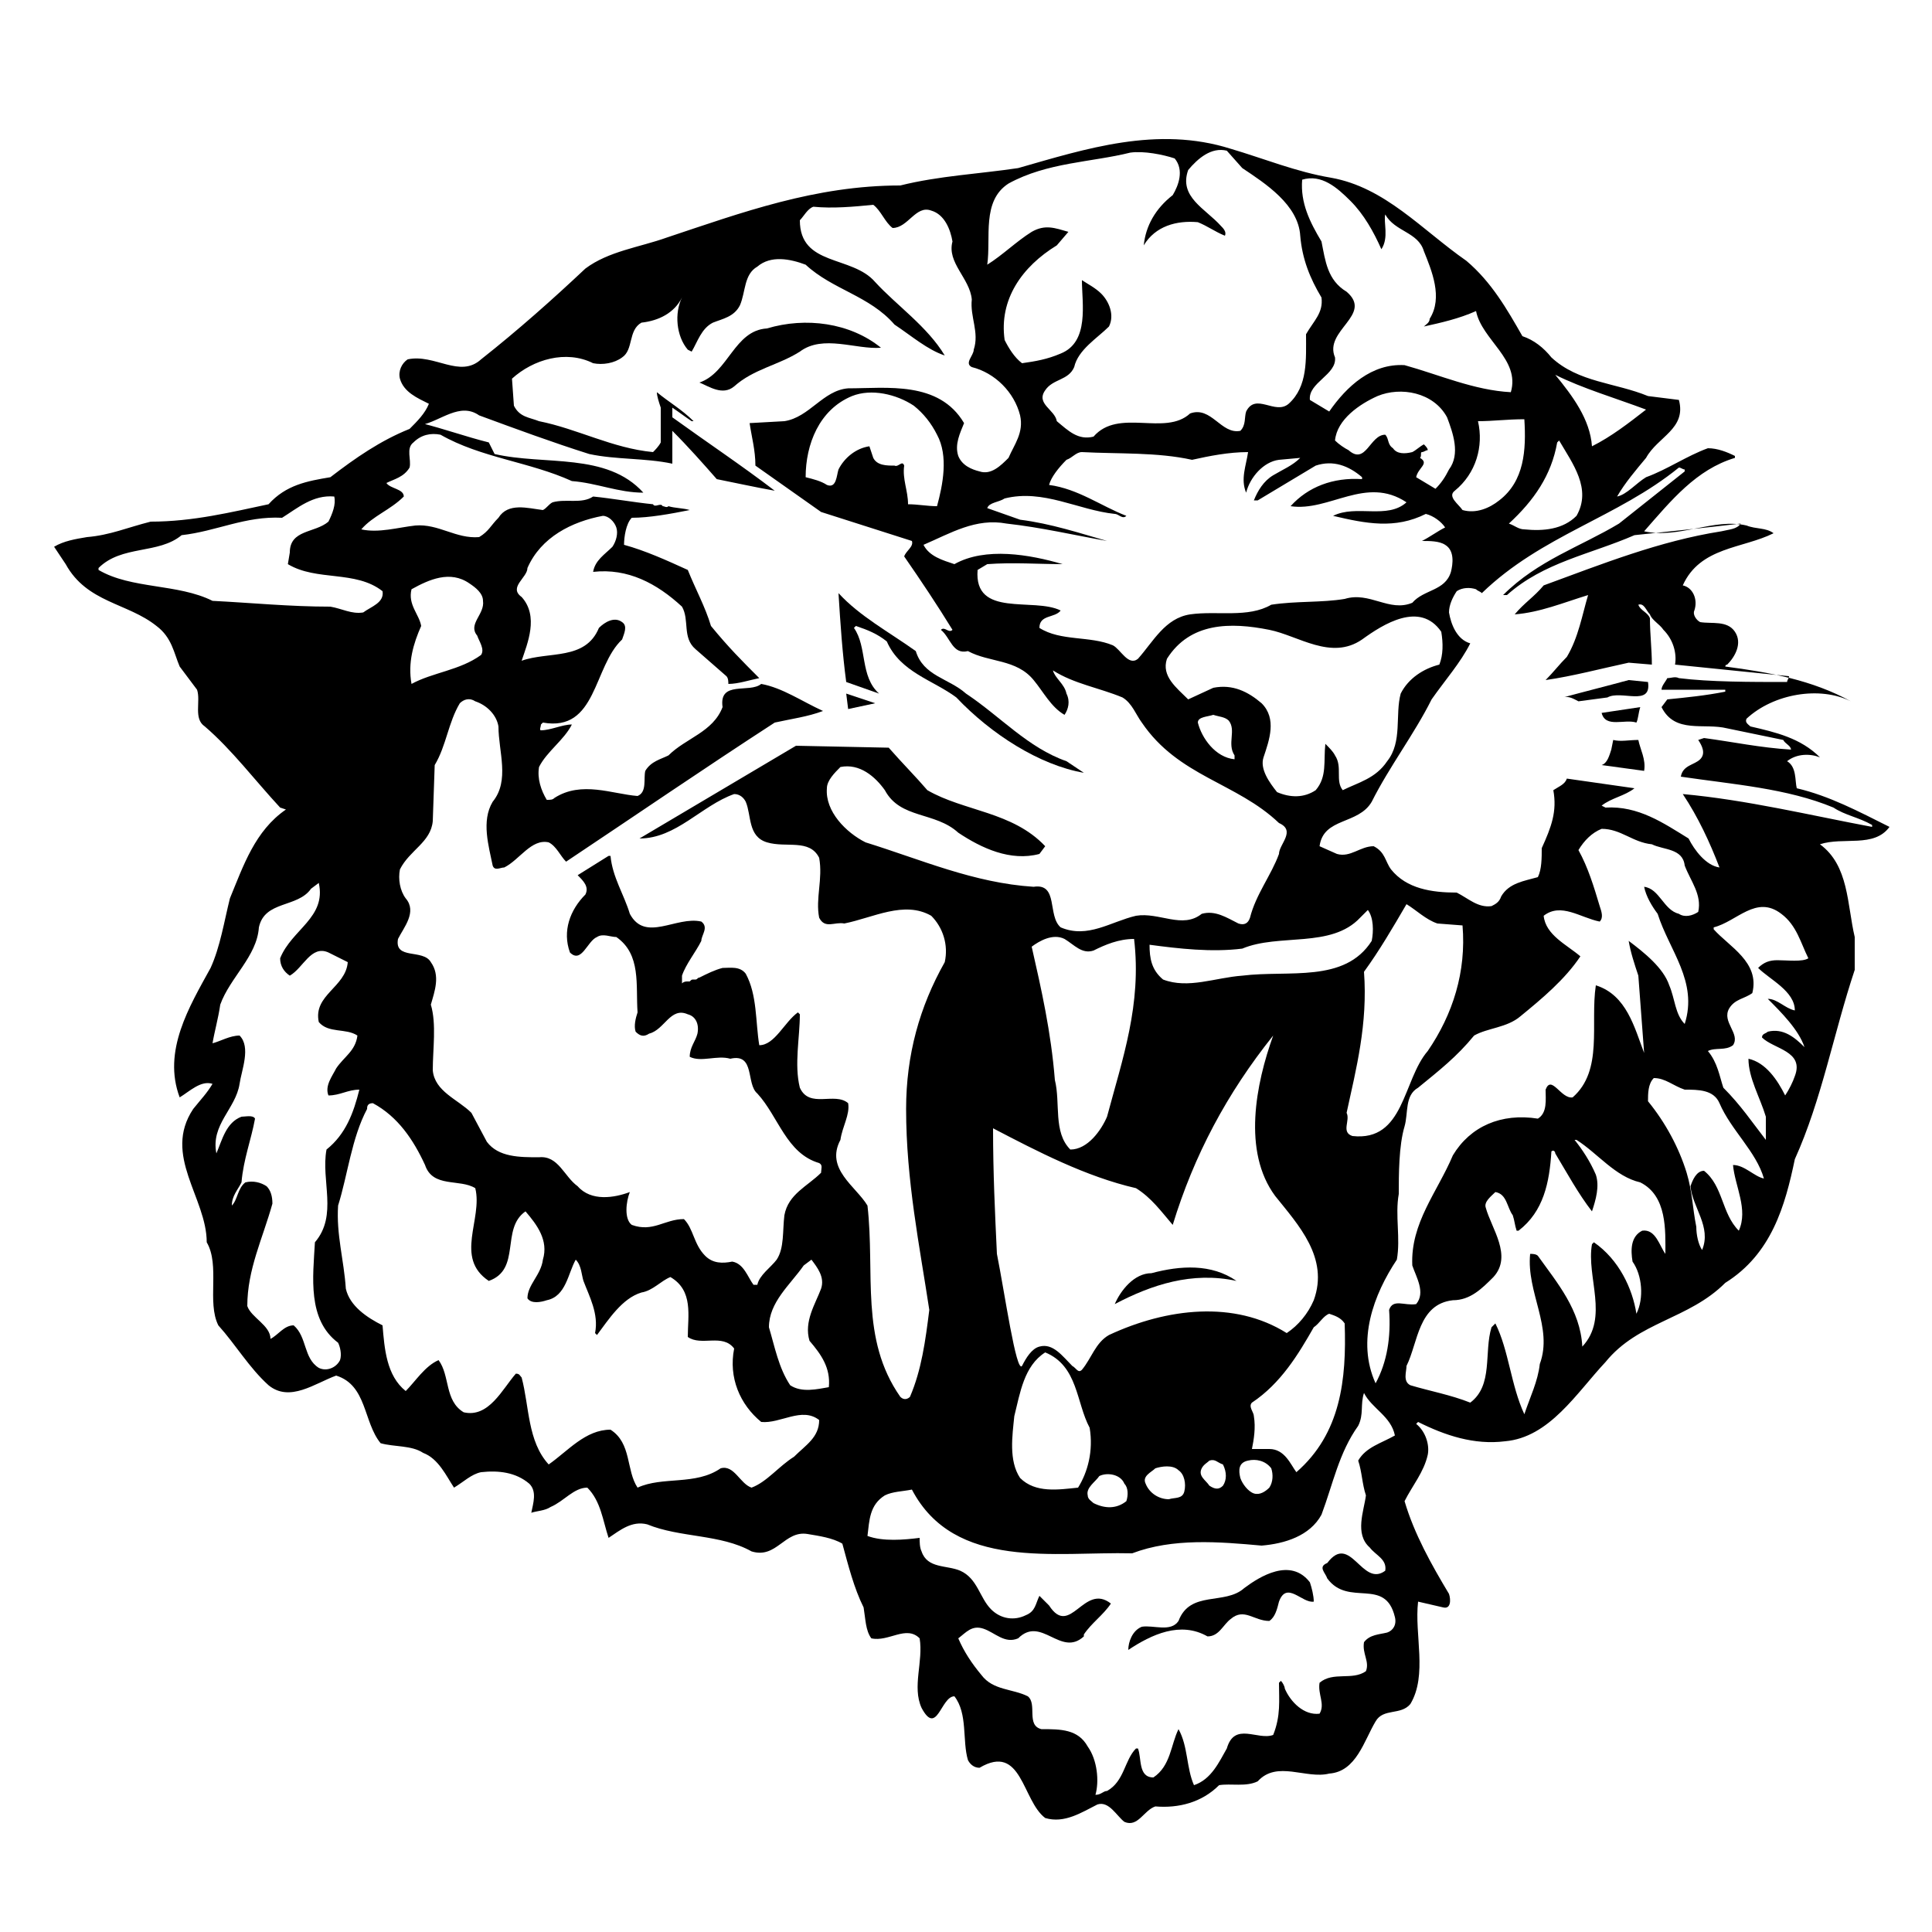 <?xml version="1.0" encoding="utf-8"?>
<!-- Generator: Adobe Illustrator 18.1.1, SVG Export Plug-In . SVG Version: 6.00 Build 0)  -->
<!DOCTYPE svg PUBLIC "-//W3C//DTD SVG 1.1//EN" "http://www.w3.org/Graphics/SVG/1.1/DTD/svg11.dtd">
<svg version="1.1" xmlns="http://www.w3.org/2000/svg" xmlns:xlink="http://www.w3.org/1999/xlink" x="0px" y="0px"
	 viewBox="0 0 100 100" enable-background="new 0 0 100 100" xml:space="preserve">

	 
<g id="AREA_1">
	<g>
		<path d="M97.8,42.8c-1.6-0.8-3.1-1.6-4.8-2c-0.1-0.4,0-1.1-0.5-1.4c0.5-0.4,1.2-0.4,1.7-0.2c-1-1-2.3-1.3-3.6-1.6
			c-0.1-0.1-0.3-0.2-0.2-0.4c1.4-1.3,3.8-1.7,5.4-0.9c-2-1.1-4.2-1.5-6.5-1.8c0,0,0-0.1,0.1-0.1c0.4-0.4,0.8-1.1,0.4-1.7
			c-0.4-0.6-1.2-0.4-1.8-0.5c-0.2-0.1-0.4-0.4-0.3-0.6c0.2-0.6-0.1-1.2-0.6-1.3c0.9-2,3.1-1.9,4.7-2.7c-0.4-0.3-0.9-0.2-1.4-0.4
			c-1.7-0.4-3.5,0.7-5.3,0.3c1.4-1.6,2.7-3.2,4.7-3.8v-0.1c-0.4-0.2-0.9-0.4-1.4-0.4c-1.1,0.4-2.1,1.1-3.2,1.5c-0.5,0.3-1,0.9-1.5,1
			c0.4-0.7,1-1.4,1.5-2c0.6-1.1,2.1-1.5,1.7-3l-1.6-0.2c-1.7-0.7-3.6-0.7-5-2c-0.4-0.5-0.9-0.9-1.5-1.1c-0.8-1.4-1.6-2.8-2.9-3.9
			c-2.3-1.6-4.2-3.8-7-4.3c-1.8-0.3-3.5-1-5.2-1.5c-3.8-1.2-7.5,0-11,1c-2,0.3-4.1,0.4-6.1,0.9c-4.4,0-8.2,1.4-12.1,2.7
			c-1.4,0.5-3,0.7-4.2,1.6c-1.7,1.6-3.5,3.2-5.4,4.7c-1.1,1-2.4-0.3-3.8,0c-0.3,0.2-0.5,0.6-0.4,1c0.2,0.7,0.9,1,1.5,1.3
			c-0.2,0.5-0.6,0.9-1,1.3c-1.5,0.6-2.8,1.5-4.1,2.5c-1.2,0.2-2.3,0.4-3.2,1.4C12,26.5,10,27,7.8,27c-1.2,0.3-2.1,0.7-3.3,0.8
			c-0.6,0.1-1.2,0.2-1.7,0.5l0.6,0.9c1.1,2,3.2,2,4.7,3.2c0.8,0.6,0.9,1.4,1.2,2.1l0.9,1.2c0.2,0.6-0.2,1.5,0.4,1.9
			c1.4,1.2,2.6,2.8,3.9,4.2l0.3,0.1c-1.6,1.1-2.2,2.9-2.9,4.6c-0.3,1.2-0.5,2.5-1,3.6c-1.1,2-2.5,4.3-1.6,6.7
			c0.5-0.3,1.1-0.9,1.7-0.7c-0.3,0.5-0.6,0.8-1,1.3c-1.6,2.4,0.7,4.6,0.7,6.9c0.7,1.2,0,3.1,0.6,4.3c0.9,1,1.6,2.2,2.6,3.1
			c1.1,0.9,2.4-0.1,3.5-0.5c1.6,0.5,1.4,2.4,2.3,3.5c0.7,0.2,1.6,0.1,2.2,0.5c0.8,0.3,1.2,1.2,1.6,1.8c0.5-0.3,0.9-0.7,1.4-0.8
			c0.9-0.1,1.8,0,2.5,0.6c0.4,0.4,0.2,1,0.1,1.5c0.3-0.1,0.7-0.1,1-0.3c0.7-0.3,1.2-1,1.9-1c0.7,0.7,0.8,1.7,1.1,2.6
			c0.6-0.4,1.2-0.9,2-0.7c1.7,0.7,3.8,0.5,5.4,1.4c1.3,0.4,1.7-1.1,2.9-0.9c0.6,0.1,1.3,0.2,1.8,0.5c0.3,1.1,0.6,2.3,1.1,3.3
			c0.1,0.6,0.1,1.2,0.4,1.6c0.9,0.2,1.8-0.7,2.5,0c0.2,1.2-0.4,2.5,0.1,3.6c0.8,1.5,1-0.6,1.7-0.6c0.7,0.9,0.4,2.3,0.7,3.3
			c0.1,0.2,0.3,0.4,0.6,0.4c2.2-1.3,2.2,1.7,3.4,2.6c1,0.3,1.9-0.3,2.7-0.7c0.6-0.2,1,0.6,1.4,0.9c0.7,0.3,1-0.6,1.6-0.8
			c1.2,0.1,2.4-0.2,3.3-1.1c0.6-0.1,1.4,0.1,2-0.2c1-1.1,2.5-0.1,3.7-0.4c1.4-0.1,1.8-1.7,2.4-2.7c0.4-0.7,1.3-0.3,1.8-0.9
			c0.9-1.5,0.2-3.6,0.4-5.3c0.4,0.1,0.9,0.2,1.3,0.3c0.4,0.1,0.4-0.4,0.3-0.7c-0.9-1.5-1.8-3.1-2.3-4.8c0.4-0.8,1-1.5,1.2-2.4
			c0.1-0.5-0.1-1.2-0.6-1.6l0.1-0.1c1.4,0.7,2.9,1.2,4.5,1c2.3-0.2,3.7-2.5,5.2-4.1c1.7-2.1,4.3-2.2,6.2-4.1c2.4-1.5,3.1-4,3.6-6.4
			c1.4-3.1,2-6.5,3.1-9.8v-1.7c-0.4-1.7-0.3-3.7-1.8-4.8C95.4,43.3,97,43.9,97.8,42.8z M85.2,21.2c-0.9,0.7-1.8,1.4-2.8,1.9
			c-0.1-1.4-1-2.6-1.9-3.7C81.9,20.1,83.6,20.6,85.2,21.2z M80.6,22.9l0.1-0.1c0.7,1.2,1.7,2.5,0.9,3.9c-0.7,0.7-1.7,0.8-2.7,0.7
			c-0.3,0-0.5-0.2-0.8-0.3C79.4,25.9,80.3,24.6,80.6,22.9z M78.9,21.7c0.1,1.6,0,3.2-1.3,4.2c-0.5,0.4-1.2,0.7-1.9,0.5
			c-0.2-0.3-0.8-0.7-0.4-1c1.1-0.9,1.5-2.3,1.2-3.6C77.3,21.8,78,21.7,78.9,21.7z M69.1,39.1c-0.1-0.2-0.3-0.4-0.5-0.6
			c-0.1,0.9,0.1,1.7-0.5,2.4c-0.6,0.4-1.3,0.4-2,0.1c-0.4-0.5-0.9-1.2-0.7-1.8c0.3-0.9,0.7-2-0.1-2.8c-0.7-0.6-1.5-1-2.5-0.8
			l-1.3,0.6c-0.6-0.6-1.4-1.2-1.1-2.1c1.2-1.9,3.3-1.9,5.3-1.5c1.5,0.3,3.2,1.6,4.8,0.5c1.1-0.8,3-2,4.1-0.4
			c0.1,0.6,0.1,1.2-0.1,1.7c-0.8,0.2-1.6,0.7-2,1.5c-0.3,1.1,0.1,2.5-0.7,3.5c-0.6,0.9-1.5,1.1-2.3,1.5
			C69.1,40.4,69.5,39.7,69.1,39.1z M57.4,69.1c-0.7,0.4-0.9,1.2-1.4,1.8c-0.2,0.2-0.3-0.1-0.5-0.2c-0.5-0.5-1-1.2-1.7-1
			c-0.4,0.1-0.7,0.6-0.9,1c-0.3,0.4-0.9-3.8-1.3-5.8c-0.1-2.1-0.2-4.2-0.2-6.5c2.3,1.2,4.8,2.5,7.4,3.1c0.8,0.5,1.3,1.2,1.9,1.9
			c1.1-3.6,2.8-6.8,5.2-9.8c-0.9,2.5-1.6,6,0.1,8.3c1.2,1.5,2.8,3.2,2,5.4c-0.3,0.7-0.8,1.3-1.4,1.7C63.9,67.3,60.4,67.7,57.4,69.1z
			 M63.3,76.9c-0.2,0.2-0.4,0.2-0.7,0c-0.2-0.3-0.6-0.5-0.4-0.9c0.1-0.2,0.3-0.3,0.4-0.4c0.3-0.1,0.4,0.1,0.7,0.2
			C63.5,76.2,63.5,76.6,63.3,76.9z M61.3,77.2c-0.1,0.4-0.5,0.3-0.8,0.4c-0.5,0-1-0.3-1.2-0.8c-0.2-0.4,0.3-0.6,0.5-0.8
			c0.3-0.1,0.9-0.2,1.2,0.1C61.3,76.3,61.4,76.8,61.3,77.2z M56.9,76.4c0.4-0.2,1.1-0.1,1.3,0.4c0.2,0.2,0.2,0.6,0.1,0.9
			c-0.5,0.4-1.1,0.4-1.7,0.1c-0.1-0.1-0.3-0.2-0.3-0.4C56.2,77,56.7,76.7,56.9,76.4z M55.8,77c-1,0.1-2.2,0.3-3-0.5
			c-0.6-0.9-0.4-2.2-0.3-3.2c0.3-1.2,0.5-2.6,1.6-3.3c1.7,0.7,1.6,2.6,2.3,3.9C56.6,75.1,56.3,76.2,55.8,77z M53.4,49
			c0.4-0.3,1.1-0.7,1.7-0.4c0.5,0.3,0.9,0.8,1.5,0.6c0.6-0.3,1.3-0.6,2.1-0.6c0.4,3.4-0.6,6.2-1.4,9.2c-0.3,0.7-1,1.7-1.9,1.7
			c-0.9-0.9-0.5-2.4-0.8-3.6C54.4,53.4,53.9,51.2,53.4,49z M64.6,75.6c0.4-0.1,0.9,0,1.2,0.4c0.1,0.3,0.1,0.7-0.1,1
			c-0.2,0.2-0.5,0.4-0.8,0.3c-0.3-0.1-0.6-0.5-0.7-0.8C64.1,76.1,64.1,75.7,64.6,75.6z M65.7,75h-0.9c0.1-0.5,0.2-1.1,0.1-1.7
			c0-0.2-0.3-0.5-0.1-0.7c1.5-1,2.4-2.5,3.2-3.9c0.3-0.2,0.5-0.6,0.8-0.7c0.3,0.1,0.6,0.2,0.8,0.5c0.1,2.9-0.2,5.7-2.5,7.7
			C66.8,75.8,66.5,75,65.7,75z M69.7,57.6c0.5-2.3,1.1-4.6,0.9-7.3c0.8-1.1,1.5-2.3,2.2-3.5c0.5,0.3,1,0.8,1.6,1l1.3,0.1
			c0.2,2.4-0.5,4.6-1.8,6.5c-1.3,1.5-1.2,4.7-3.9,4.4C69.4,58.6,69.9,58,69.7,57.6z M71,48.7c-1.4,2.2-4.3,1.5-6.7,1.8
			c-1.4,0.1-2.8,0.7-4.1,0.2c-0.6-0.5-0.7-1.1-0.7-1.8c1.5,0.2,3.2,0.4,4.8,0.2c1.9-0.8,4.6,0,6.1-1.6l0.4-0.4
			C71.1,47.5,71.1,48.2,71,48.7z M63.9,39.1v0.2c-1-0.1-1.7-1.1-1.9-1.9c0-0.3,0.5-0.3,0.8-0.4c0.3,0.1,0.6,0.1,0.8,0.3
			C64,37.8,63.5,38.5,63.9,39.1z M73.1,31.2c-1.2,0.5-2.2-0.6-3.5-0.2c-1.2,0.2-2.5,0.1-3.8,0.3c-1.2,0.7-2.8,0.3-4.2,0.5
			c-1.3,0.2-1.9,1.4-2.7,2.3c-0.5,0.4-0.9-0.5-1.3-0.7c-1.2-0.5-2.7-0.2-3.8-0.9c0-0.7,0.8-0.5,1.1-0.9c-1.4-0.7-4.5,0.4-4.3-2.1
			l0.5-0.3c1.3-0.1,2.7,0,3.9,0c-1.7-0.5-4-0.9-5.6,0c-0.6-0.2-1.3-0.4-1.6-1c1.4-0.6,2.7-1.4,4.3-1.1c1.8,0.2,3.5,0.6,5.2,0.9l0,0
			c-1.4-0.4-2.9-0.9-4.5-1.1l-1.7-0.6c0.1-0.3,0.6-0.3,0.9-0.5c2-0.5,3.8,0.6,5.7,0.8c0.2,0,0.4,0.3,0.6,0.1c-1.3-0.5-2.5-1.4-4-1.6
			c0.1-0.4,0.5-0.9,0.9-1.3c0.3-0.1,0.5-0.4,0.8-0.4c1.9,0.1,3.9,0,5.7,0.4c0.9-0.2,1.9-0.4,2.9-0.4c-0.1,0.7-0.4,1.4-0.1,2.1
			c0.2-0.8,0.9-1.6,1.7-1.7l1.1-0.1c-0.4,0.4-0.9,0.6-1.4,0.9c-0.5,0.3-0.8,0.8-1,1.3h0.2l3-1.8c0.9-0.3,1.7,0,2.4,0.6v0.1
			c-1.5-0.1-2.8,0.4-3.7,1.4c2,0.3,3.9-1.6,6-0.2c-1,0.9-2.6,0.1-3.8,0.7c1.7,0.4,3.2,0.7,4.8-0.1c0.4,0.1,0.8,0.4,1,0.7
			c-0.4,0.2-0.8,0.5-1.2,0.7c0.4,0,0.9,0,1.2,0.2c0.5,0.3,0.4,1,0.3,1.4C74.8,30.6,73.7,30.5,73.1,31.2z M46.8,24.1
			c-0.1-0.3-0.3,0.1-0.5,0c-0.4,0-0.9,0-1.1-0.4L45,23.1c-0.7,0.1-1.3,0.6-1.6,1.2c-0.1,0.3-0.1,1-0.6,0.8c-0.3-0.2-0.7-0.3-1.1-0.4
			c0-1.7,0.7-3.5,2.4-4.2c1-0.4,2.3-0.1,3.2,0.5c0.5,0.4,0.9,0.9,1.2,1.5c0.6,1.1,0.3,2.6,0,3.7c-0.5,0-1-0.1-1.5-0.1
			C47,25.4,46.7,24.8,46.8,24.1z M73.5,23.7c0.1-0.1,0-0.3,0.1-0.3c0.1,0,0.2-0.1,0.3-0.1c0-0.1-0.1-0.2-0.2-0.3
			c-0.2,0.1-0.4,0.3-0.6,0.4c-0.4,0.1-0.8,0.1-1-0.2c-0.3-0.2-0.2-0.5-0.4-0.7c-0.8,0-1,1.6-1.9,0.8c-0.2-0.1-0.5-0.3-0.7-0.5
			c0.1-1.1,1.3-1.9,2.2-2.3c1.2-0.5,2.9-0.2,3.6,1.1c0.3,0.8,0.7,1.9,0.1,2.7c-0.2,0.4-0.4,0.7-0.7,1l-1-0.6
			C73.4,24.2,74,24,73.5,23.7z M69.9,10.4c0.7,0.7,1.2,1.6,1.6,2.5c0.4-0.6,0.1-1.4,0.2-1.8c0.5,0.9,1.7,0.9,2,1.9
			c0.4,1,1,2.4,0.3,3.5c0,0.2-0.2,0.3-0.3,0.4c0.9-0.2,1.8-0.4,2.7-0.8c0.3,1.5,2.3,2.5,1.8,4.2c-1.9-0.1-3.7-0.9-5.5-1.4
			c-1.7-0.1-3,1.1-3.9,2.4l-1-0.6c-0.1-0.9,1.4-1.3,1.3-2.2c-0.6-1.4,2-2.2,0.6-3.4c-1-0.6-1.1-1.6-1.3-2.6c-0.6-1-1.1-2-1-3.2
			C68.4,9,69.2,9.7,69.9,10.4z M52.2,9.5c2-1.1,4.3-1.1,6.3-1.6c0.7-0.1,1.7,0.1,2.3,0.3c0.5,0.6,0.2,1.4-0.1,1.9
			c-0.9,0.7-1.4,1.6-1.5,2.6c0.6-1,1.7-1.3,2.8-1.2c0.5,0.2,0.9,0.5,1.4,0.7c0.1-0.2-0.1-0.4-0.2-0.5c-0.8-0.9-2.2-1.5-1.7-2.9
			c0.5-0.6,1.2-1.2,2-1l0.8,0.9c1.2,0.8,2.9,1.9,3,3.5c0.1,1.2,0.5,2.2,1.1,3.2c0.1,0.8-0.4,1.2-0.8,1.9c0,1.3,0.1,2.7-0.9,3.6
			c-0.7,0.6-1.7-0.6-2.2,0.4c-0.1,0.3,0,0.7-0.3,1c-1,0.2-1.5-1.3-2.6-0.9c-1.3,1.2-3.7-0.3-5,1.2c-0.8,0.2-1.3-0.3-1.9-0.8
			c-0.1-0.6-1.1-0.9-0.6-1.6c0.4-0.6,1.2-0.5,1.5-1.2c0.2-0.9,1.2-1.5,1.8-2.1c0.3-0.6,0-1.3-0.4-1.7c-0.3-0.3-0.7-0.5-1-0.7
			c0,1.2,0.4,3.2-1.1,3.8c-0.7,0.3-1.3,0.4-2,0.5c-0.4-0.3-0.7-0.8-0.9-1.2c-0.3-2.1,0.9-3.8,2.7-4.9l0.6-0.7
			c-0.7-0.2-1.2-0.4-1.9,0c-0.8,0.5-1.5,1.2-2.3,1.7C51.3,12.3,50.8,10.4,52.2,9.5z M11,31.1c-1.8-0.9-4.2-0.6-5.9-1.6v-0.1
			c1.2-1.2,3.1-0.7,4.3-1.7c1.8-0.2,3.3-1,5.2-0.9c0.8-0.5,1.6-1.2,2.7-1.1c0.1,0.4-0.1,0.9-0.3,1.3c-0.7,0.6-2,0.4-2,1.6l-0.1,0.6
			c1.5,0.9,3.5,0.3,4.9,1.4c0.1,0.6-0.6,0.8-1,1.1c-0.6,0.1-1.1-0.2-1.7-0.3C15,31.4,13,31.2,11,31.1z M17.6,70.4
			c-0.2,0.4-0.7,0.6-1.1,0.4c-0.8-0.5-0.6-1.6-1.3-2.2c-0.5,0-0.8,0.5-1.2,0.7c0-0.7-1-1.1-1.2-1.7c0-1.9,0.8-3.5,1.3-5.3
			c0-0.4-0.1-0.7-0.3-0.9c-0.3-0.2-0.7-0.3-1.1-0.2c-0.4,0.3-0.4,0.9-0.7,1.2c0-0.5,0.3-0.8,0.5-1.2c0.1-1.2,0.5-2.2,0.7-3.3
			c-0.1-0.2-0.5-0.1-0.7-0.1c-0.8,0.3-1,1.2-1.3,1.9c-0.3-1.5,1-2.3,1.2-3.6c0.1-0.7,0.6-1.9,0-2.5c-0.5,0-1,0.3-1.4,0.4
			c0.1-0.6,0.3-1.3,0.4-2c0.5-1.4,1.9-2.5,2-4c0.3-1.4,2-1,2.7-2l0.4-0.3c0.4,1.8-1.4,2.4-2,3.9c0,0.4,0.2,0.7,0.5,0.9
			c0.7-0.4,1.1-1.6,2-1.2l1,0.5c-0.1,1.3-1.8,1.7-1.5,3.1c0.5,0.6,1.4,0.3,2,0.7c-0.1,0.8-0.7,1.1-1.1,1.7c-0.2,0.4-0.6,0.9-0.4,1.4
			c0.6,0,1-0.3,1.6-0.3c-0.3,1.2-0.7,2.3-1.7,3.1c-0.3,1.6,0.6,3.4-0.6,4.8c-0.1,1.8-0.4,4,1.2,5.2C17.6,69.7,17.7,70.1,17.6,70.4z
			 M41.1,75.4c-0.8,0.5-1.4,1.3-2.2,1.6c-0.6-0.2-0.9-1.2-1.6-1c-1.3,0.9-3,0.4-4.3,1c-0.6-0.9-0.3-2.3-1.4-3
			c-1.3,0-2.2,1.1-3.2,1.8c-1.1-1.2-1-3-1.4-4.5c-0.1-0.1-0.1-0.2-0.3-0.2c-0.7,0.8-1.4,2.3-2.7,2c-1-0.6-0.7-1.9-1.3-2.7
			c-0.7,0.3-1.2,1.1-1.7,1.6c-1-0.8-1.1-2.2-1.2-3.4c-0.8-0.4-1.7-1-1.9-1.9c-0.1-1.5-0.5-2.8-0.4-4.3c0.5-1.6,0.7-3.5,1.5-5
			c0-0.1,0-0.3,0.3-0.3c1.3,0.7,2.1,1.9,2.7,3.2c0.4,1.2,1.8,0.7,2.6,1.2c0.4,1.6-1.1,3.6,0.7,4.8c1.7-0.6,0.6-2.7,1.9-3.6
			c0.6,0.7,1.2,1.5,0.9,2.5c-0.1,0.8-0.8,1.3-0.8,2c0.2,0.3,0.7,0.2,1,0.1c1-0.2,1.1-1.4,1.5-2.1c0.3,0.3,0.3,0.8,0.4,1.1
			c0.3,0.8,0.8,1.7,0.6,2.7l0.1,0.1c0.6-0.8,1.3-1.9,2.3-2.2c0.6-0.1,1-0.6,1.5-0.8c1.2,0.7,0.9,2,0.9,3.1c0.7,0.5,1.8-0.2,2.4,0.6
			c-0.3,1.5,0.3,2.9,1.4,3.8c1,0.1,2.1-0.8,3-0.1C42.4,74.4,41.7,74.8,41.1,75.4z M42.9,71.8c-0.6,0.1-1.4,0.3-2-0.1
			c-0.6-0.9-0.8-2-1.1-3c0-1.3,1.1-2.2,1.8-3.2l0.4-0.3c0.3,0.4,0.7,0.9,0.5,1.5c-0.3,0.8-0.9,1.7-0.6,2.7
			C42.5,70.1,43,70.8,42.9,71.8z M43.5,59c0.1-0.7,0.5-1.3,0.4-1.9c-0.7-0.6-2,0.3-2.5-0.8c-0.3-1.2,0-2.6,0-3.8l-0.1-0.1
			c-0.7,0.5-1.2,1.7-2,1.7c-0.2-1.2-0.1-2.6-0.7-3.7c-0.3-0.4-0.8-0.3-1.2-0.3c-0.4,0.1-0.8,0.3-1.2,0.5c0,0,0,0,0,0
			c-0.1,0-0.1,0.1-0.2,0.1c0,0-0.1,0-0.1,0c-0.1,0-0.1,0-0.2,0.1c0,0-0.1,0-0.1,0c-0.1,0-0.2,0-0.3,0.1c0-0.1,0-0.1,0-0.2
			c0,0,0,0,0-0.1c0,0,0-0.1,0-0.1c0,0,0,0,0,0h0c0.2-0.6,0.7-1.2,1-1.8c0-0.3,0.4-0.7,0-1c-1.3-0.3-2.9,1.1-3.7-0.4
			c-0.3-1-0.9-1.9-1-3h-0.1l-1.6,1c0.3,0.3,0.6,0.6,0.4,1c-0.8,0.8-1.2,1.9-0.8,3c0.6,0.6,0.9-0.6,1.4-0.8c0.3-0.2,0.7,0,1,0
			c1.3,0.9,1,2.5,1.1,3.9c-0.1,0.3-0.2,0.7-0.1,1c0.2,0.2,0.4,0.3,0.7,0.1c0.8-0.2,1.1-1.4,2-1c0.4,0.1,0.6,0.5,0.5,1
			c-0.1,0.4-0.4,0.7-0.4,1.2c0.6,0.3,1.4-0.1,2.1,0.1c1.3-0.3,0.8,1.3,1.4,1.8c1.1,1.2,1.5,3.1,3.2,3.6c0.2,0.1,0.1,0.3,0.1,0.5
			c-0.7,0.7-1.7,1.1-1.9,2.2c-0.1,0.8,0,1.7-0.4,2.3c-0.3,0.4-0.9,0.8-1,1.3H39c-0.3-0.4-0.5-1.1-1.1-1.2c-0.5,0.1-1,0.1-1.4-0.3
			c-0.6-0.6-0.6-1.4-1.1-1.9c-1,0-1.6,0.7-2.7,0.3c-0.4-0.3-0.3-1.2-0.1-1.7c-0.8,0.3-2,0.5-2.7-0.3c-0.7-0.5-1-1.6-2-1.5
			c-1,0-2.1,0-2.7-0.8l-0.8-1.5c-0.7-0.7-1.9-1.1-2-2.2c0-1.1,0.2-2.4-0.1-3.4c0.2-0.7,0.5-1.5,0-2.2c-0.4-0.7-1.9-0.1-1.7-1.2
			c0.3-0.6,1-1.4,0.4-2.1c-0.3-0.4-0.4-1-0.3-1.5c0.5-1,1.6-1.4,1.7-2.5l0.1-2.9c0.6-1,0.7-2.2,1.3-3.2c0.2-0.2,0.5-0.3,0.8-0.1
			c0.6,0.2,1.1,0.7,1.2,1.3c0,1.3,0.6,2.8-0.3,3.9c-0.6,1-0.2,2.3,0,3.3c0.1,0.3,0.4,0.1,0.6,0.1c0.8-0.4,1.4-1.5,2.3-1.3
			c0.4,0.2,0.6,0.7,0.9,1c3.6-2.4,7.1-4.8,10.8-7.2c0.9-0.2,1.7-0.3,2.5-0.6c-1.1-0.5-2.1-1.2-3.2-1.4c-0.6,0.5-2.2-0.2-2,1.2
			c-0.5,1.3-1.9,1.6-2.8,2.5c-0.4,0.2-0.9,0.3-1.2,0.8c-0.1,0.4,0.1,1.1-0.4,1.3c-1.3-0.1-2.9-0.8-4.3,0.1c-0.1,0.1-0.2,0.1-0.4,0.1
			c-0.3-0.5-0.5-1.1-0.4-1.7c0.4-0.8,1.3-1.4,1.7-2.2c-0.5,0-1.1,0.3-1.6,0.3c-0.1,0,0-0.2,0-0.3l0.1-0.1c2.8,0.5,2.6-2.9,4.1-4.3
			c0.1-0.3,0.3-0.7,0-0.9c-0.4-0.3-0.9,0-1.2,0.3c-0.7,1.7-2.6,1.2-4,1.7c0.3-0.9,0.9-2.3,0-3.3c-0.7-0.5,0.3-1,0.3-1.5
			c0.7-1.6,2.3-2.4,3.9-2.7c0.3,0,0.6,0.3,0.7,0.6c0.1,0.3,0,0.7-0.2,1c-0.4,0.4-0.9,0.7-1,1.3c1.8-0.2,3.3,0.6,4.6,1.8
			c0.4,0.7,0,1.6,0.7,2.2l1.6,1.4c0.1,0.1,0.1,0.3,0.1,0.4c0.5,0,1.1-0.2,1.6-0.3c-0.9-0.9-1.6-1.6-2.5-2.7c-0.3-1-0.8-1.9-1.2-2.9
			c-1.1-0.5-2.2-1-3.3-1.3c0-0.4,0.1-1.1,0.4-1.4c0.9,0,2-0.2,3-0.4c-0.3-0.1-0.8-0.1-1.1-0.2c-0.1,0.1-0.2,0-0.3,0
			c-0.1-0.2-0.4,0.1-0.5-0.1c-1-0.1-2.1-0.3-3.1-0.4c-0.6,0.4-1.4,0.1-2.1,0.3c-0.2,0.1-0.3,0.3-0.5,0.4c-0.8-0.1-1.8-0.4-2.3,0.4
			c-0.4,0.4-0.5,0.7-1,1c-1.2,0.1-2.1-0.7-3.3-0.6c-0.9,0.1-1.9,0.4-2.8,0.2c0.6-0.7,1.5-1,2.2-1.7c0-0.4-0.7-0.4-0.9-0.7
			c0.4-0.2,0.9-0.3,1.2-0.8c0.1-0.4-0.2-1,0.2-1.3c0.4-0.4,0.9-0.5,1.4-0.4c2.1,1.2,4.6,1.4,6.8,2.4c1.3,0.1,2.4,0.6,3.7,0.6
			c-1.9-2.1-5.1-1.4-7.7-2l-0.3-0.6c-1.2-0.3-2.3-0.7-3.5-1V22c1-0.2,2-1.2,3-0.5c1.9,0.7,3.8,1.4,5.7,2c1.4,0.3,2.9,0.2,4.3,0.5
			l0-1.7c0.8,0.8,1.6,1.7,2.3,2.5c1,0.2,1.9,0.4,3,0.6c-1.7-1.3-3.5-2.5-5.3-3.8c0-0.2,0-0.4,0-0.5c0.3,0.2,0.7,0.5,1,0.7l0.1,0
			c-0.6-0.6-1.3-1-1.9-1.5c0,0.2,0.1,0.5,0.2,0.8v1.8c-0.1,0.2-0.3,0.4-0.4,0.5c-2.1-0.2-3.9-1.2-5.9-1.6c-0.5-0.2-1-0.2-1.3-0.8
			l-0.1-1.4c1.1-1,2.8-1.5,4.2-0.8c0.5,0.1,1.1,0,1.5-0.3c0.6-0.4,0.3-1.4,1-1.8c0.9-0.1,1.7-0.5,2.1-1.3c-0.4,0.8-0.3,2,0.3,2.7
			l0.2,0.1c0.3-0.5,0.5-1.2,1.1-1.5c0.5-0.2,1.1-0.3,1.4-0.9c0.3-0.7,0.2-1.6,0.9-2c0.7-0.6,1.7-0.4,2.5-0.1
			c1.4,1.3,3.3,1.6,4.6,3.1c0.9,0.6,1.7,1.3,2.6,1.6c-0.9-1.5-2.5-2.6-3.6-3.8c-1.2-1.4-3.9-0.8-3.9-3.2c0.2-0.2,0.4-0.6,0.7-0.7
			c1,0.1,2.1,0,3.1-0.1c0.4,0.3,0.6,0.9,1,1.2c0.8,0,1.2-1.2,2-0.9c0.7,0.2,1,1,1.1,1.6c-0.3,1.1,0.9,1.9,1,3
			c-0.1,0.9,0.4,1.7,0.1,2.6c0,0.3-0.5,0.7-0.1,0.9c1.2,0.3,2.2,1.3,2.5,2.5c0.2,0.9-0.3,1.5-0.6,2.2c-0.4,0.4-0.9,0.9-1.5,0.7
			c-0.4-0.1-0.9-0.3-1.1-0.8c-0.2-0.6,0.1-1.2,0.3-1.7c-1.3-2.2-4-1.8-6-1.8c-1.3,0.1-2,1.5-3.3,1.7l-1.8,0.1
			c0.1,0.7,0.3,1.4,0.3,2.2l3.4,2.4l4.7,1.5c0.1,0.3-0.3,0.5-0.4,0.8c0.9,1.3,1.7,2.5,2.5,3.8c-0.2,0.2-0.4-0.2-0.6,0
			c0.5,0.4,0.6,1.3,1.4,1.1c1.1,0.6,2.5,0.4,3.4,1.5c0.5,0.6,0.9,1.4,1.6,1.8c0.2-0.3,0.3-0.7,0.1-1.1c-0.1-0.5-0.6-0.8-0.7-1.2
			c1.1,0.7,2.4,0.9,3.6,1.4c0.5,0.3,0.7,0.9,1,1.3c1.9,2.8,4.9,3.1,7.1,5.2c0.9,0.4,0,1.1,0,1.6c-0.4,1.1-1.2,2.1-1.5,3.3
			c-0.1,0.3-0.3,0.4-0.6,0.3c-0.6-0.3-1.2-0.7-1.9-0.5c-1,0.8-2.2-0.1-3.4,0.1c-1.3,0.3-2.5,1.2-3.9,0.6c-0.7-0.6-0.1-2.3-1.4-2.1
			c-3.1-0.2-5.8-1.4-8.7-2.3c-1-0.5-2.1-1.6-2-2.8c0-0.4,0.4-0.8,0.7-1.1c1-0.2,1.8,0.5,2.3,1.2c0.8,1.5,2.6,1.1,3.8,2.2
			c1.2,0.8,2.7,1.5,4.2,1.1l0.3-0.4C52.4,42,49.9,42,48,40.9c-0.6-0.7-1.3-1.4-2-2.2l-4.8-0.1c-2.7,1.6-5.4,3.2-8.1,4.8
			c1.9,0,3.2-1.7,4.9-2.3c0.3,0,0.5,0.2,0.6,0.4c0.3,0.7,0.1,1.8,1.1,2.1c1,0.3,2.2-0.2,2.7,0.8c0.2,1.1-0.2,2.1,0,3.1
			c0.3,0.6,0.8,0.2,1.3,0.3c1.5-0.3,3.1-1.2,4.5-0.4c0.6,0.6,0.9,1.5,0.7,2.4c-1.3,2.3-2,4.8-2,7.6c0,3.7,0.7,7.1,1.2,10.4
			c-0.2,1.6-0.4,3.1-1,4.5c-0.1,0.1-0.3,0.2-0.5,0c-2.1-3-1.3-6.4-1.7-9.9C44.3,61.4,42.7,60.5,43.5,59z M21.3,30.5
			c0.9-0.5,2-1,3-0.3c0.3,0.2,0.7,0.5,0.7,0.9c0.1,0.7-0.8,1.2-0.3,1.8c0.1,0.3,0.4,0.7,0.2,1c-1.1,0.8-2.5,0.9-3.6,1.5
			c-0.2-1.1,0.1-2.1,0.5-3C21.7,31.8,21.1,31.3,21.3,30.5z M70.7,77.4c-0.1,0.8-0.6,2,0.2,2.7c0.3,0.4,0.9,0.6,0.8,1.2
			c-1.2,0.9-1.8-2-3-0.4c-0.5,0.2-0.1,0.5,0,0.8c1.1,1.5,3-0.1,3.5,2c0.1,0.4-0.1,0.7-0.4,0.8c-0.4,0.1-0.9,0.1-1.2,0.5
			c-0.1,0.6,0.3,1,0.1,1.5c-0.7,0.5-1.7,0-2.4,0.6c-0.1,0.6,0.3,1.1,0,1.6c-0.8,0.1-1.5-0.6-1.8-1.3c0-0.1-0.1-0.3-0.2-0.4l-0.1,0.1
			c0,0.9,0.1,1.7-0.3,2.7c-0.8,0.3-2-0.7-2.4,0.7c-0.4,0.7-0.8,1.6-1.7,1.9c-0.4-0.9-0.3-2-0.8-2.9c-0.4,0.8-0.4,1.9-1.3,2.5
			c-0.8,0-0.6-1-0.8-1.5l-0.1,0c-0.6,0.6-0.6,1.7-1.5,2.2c-0.2,0-0.3,0.2-0.6,0.2c0.2-0.7,0.1-1.8-0.4-2.5c-0.5-0.9-1.4-0.9-2.4-0.9
			c-0.8-0.2-0.2-1.3-0.7-1.7c-0.8-0.4-1.8-0.3-2.4-1.1c-0.5-0.6-0.9-1.2-1.2-1.9c0.4-0.3,0.7-0.7,1.3-0.5c0.6,0.2,1.1,0.8,1.8,0.5
			c1.2-1.2,2.2,1,3.4-0.1v-0.1c0.4-0.6,1-1,1.4-1.6c-1.4-1.1-2.1,1.8-3.2,0.1c-0.2-0.2-0.4-0.4-0.5-0.5c-0.2,0.4-0.2,0.8-0.7,1
			c-0.6,0.3-1.3,0.2-1.8-0.3c-0.6-0.6-0.7-1.6-1.6-2c-0.7-0.3-1.7-0.1-2-1c-0.1-0.2-0.1-0.5-0.1-0.7c-0.8,0.1-1.9,0.2-2.7-0.1
			c0.1-0.8,0.1-1.6,0.9-2.1c0.4-0.2,0.9-0.2,1.4-0.3c2.2,4.2,7.4,3.2,11.4,3.3c2.1-0.8,4.5-0.6,6.7-0.4c1.2-0.1,2.5-0.5,3.1-1.6
			c0.6-1.6,0.9-3.2,1.9-4.6c0.3-0.6,0.1-1.1,0.3-1.7c0.4,0.8,1.4,1.2,1.6,2.2c-0.7,0.4-1.5,0.6-1.9,1.3
			C70.5,76.2,70.5,76.8,70.7,77.4z M71.9,67.8c0.1,1.4-0.1,2.7-0.7,3.8c-1-2.2-0.1-4.6,1.1-6.4c0.2-1.1-0.1-2.3,0.1-3.4
			c0-1,0-2.5,0.3-3.5c0.2-0.7,0-1.6,0.7-2c1.1-0.9,2-1.6,2.9-2.7c0.7-0.4,1.7-0.4,2.4-1c1.1-0.9,2.3-1.9,3.1-3.1
			c-0.7-0.6-1.8-1.1-1.9-2.1c0.9-0.7,1.9,0.1,2.9,0.3c0.2-0.2,0.1-0.5,0-0.8c-0.3-1-0.6-2-1.1-2.9c0.3-0.5,0.7-0.9,1.2-1.1
			c1,0,1.6,0.7,2.6,0.8c0.6,0.3,1.6,0.2,1.7,1.1c0.3,0.8,0.9,1.5,0.7,2.4c-0.3,0.2-0.7,0.3-1,0.1c-0.8-0.2-1-1.3-1.8-1.4
			c0.1,0.5,0.4,1,0.7,1.4c0.6,1.9,2.1,3.5,1.4,5.7c-0.5-0.5-0.5-1.3-0.8-2c-0.3-0.9-1.3-1.7-2.1-2.3c0.1,0.6,0.3,1.2,0.5,1.8
			c0.1,1.3,0.2,2.7,0.3,4h0c-0.5-1.3-0.9-3-2.5-3.5c-0.3,2,0.4,4.4-1.2,5.8c-0.6,0.1-1.1-1.2-1.4-0.4c0,0.5,0.1,1.2-0.4,1.5
			c-1.9-0.3-3.5,0.4-4.4,1.9c-0.8,1.9-2.2,3.5-2.1,5.7c0.2,0.6,0.7,1.4,0.2,2C72.7,67.6,72.1,67.2,71.9,67.8z M85,63.7
			c-0.6,0.3-0.6,1-0.5,1.6c0.5,0.7,0.6,1.9,0.2,2.7c-0.2-1.3-0.9-2.8-2.2-3.7l-0.1,0.1c-0.3,1.7,0.9,3.8-0.5,5.3
			c-0.1-1.9-1.3-3.3-2.3-4.7c-0.1-0.1-0.3-0.1-0.4-0.1c-0.2,2,1.2,3.8,0.5,5.7c-0.1,0.9-0.5,1.7-0.8,2.6c-0.7-1.5-0.8-3.3-1.5-4.7
			l-0.2,0.2c-0.4,1.3,0.1,3-1.1,3.9c-1-0.4-2.1-0.6-3.1-0.9c-0.4-0.2-0.2-0.7-0.2-1c0.6-1.2,0.6-3.2,2.4-3.4c0.9,0,1.5-0.6,2.1-1.2
			c1-1.1-0.1-2.5-0.4-3.6c-0.1-0.3,0.3-0.6,0.5-0.8c0.6,0.1,0.6,0.8,0.9,1.2c0.1,0.3,0.1,0.5,0.2,0.8h0.1c1.3-1,1.6-2.5,1.7-4.1
			c0.1-0.1,0.2,0,0.2,0.1c0.6,1,1.2,2.1,1.9,3c0.2-0.6,0.4-1.3,0.2-1.9c-0.3-0.7-0.7-1.3-1.1-1.8h0.1c1.1,0.7,2,1.9,3.3,2.2
			c1.4,0.7,1.3,2.5,1.3,3.7C85.9,64.5,85.7,63.6,85,63.7z M89.7,60.3c0.1,1.1,0.8,2.3,0.3,3.4c-0.9-0.9-0.8-2.3-1.8-3.1
			c-0.4,0-0.6,0.5-0.7,0.8c0.1,1.1,1.1,2.1,0.6,3.3c-0.2-0.3-0.3-0.8-0.3-1.2c-0.2-1-0.2-1.8-0.5-2.8c-0.4-1.3-1.1-2.6-2-3.7
			c0-0.4,0-0.9,0.3-1.2c0.6,0,1,0.4,1.6,0.6c0.7,0,1.5,0,1.8,0.7c0.6,1.4,1.9,2.5,2.3,3.9C90.8,60.9,90.3,60.3,89.7,60.3z
			 M92.9,52.3c-0.5-0.1-0.9-0.6-1.4-0.6c0.7,0.7,1.6,1.6,1.9,2.5c-0.5-0.5-1.1-1-1.9-0.8c-0.1,0.1-0.3,0.1-0.3,0.3
			c0.6,0.6,2.2,0.7,1.7,2c-0.1,0.3-0.3,0.7-0.5,1c-0.4-0.8-1-1.7-1.9-1.9c0,1,0.6,2,0.9,3l0,1.2c-0.7-0.9-1.3-1.8-2.2-2.7
			c-0.2-0.6-0.3-1.3-0.8-1.9c0.4-0.2,0.9,0,1.3-0.3c0.4-0.6-0.6-1.2-0.2-1.9c0.3-0.5,0.8-0.5,1.2-0.8c0.4-1.6-1.2-2.4-2-3.3v-0.1
			c1.2-0.3,2.2-1.7,3.5-0.7c0.8,0.6,1,1.5,1.4,2.3c-0.3,0.2-1.1,0.1-1.6,0.1c-0.4,0-0.7,0.1-1,0.4C91.6,50.7,92.9,51.3,92.9,52.3z
			 M96.9,42.8c-3.2-0.6-6.5-1.4-9.8-1.7c0.8,1.2,1.4,2.5,1.9,3.8c-0.7-0.1-1.3-0.9-1.6-1.5c-1.3-0.8-2.6-1.7-4.3-1.6l-0.2-0.1
			c0.5-0.4,1.2-0.5,1.7-0.9l-3.5-0.5c-0.1,0.3-0.4,0.4-0.7,0.6c0.2,1.1-0.1,1.9-0.6,3c0,0.5,0,1.1-0.2,1.5c-0.7,0.2-1.5,0.3-1.9,1
			c-0.1,0.3-0.3,0.4-0.5,0.5c-0.7,0.1-1.2-0.4-1.8-0.7C74.1,46.2,72.8,46,72,45c-0.3-0.4-0.3-0.9-0.9-1.2c-0.7,0-1.2,0.6-1.9,0.4
			l-0.9-0.4c0.2-1.5,2-1.1,2.7-2.3c0.9-1.8,2.2-3.5,3.1-5.3c0.7-1,1.5-1.9,2-2.9c-0.7-0.2-1-1-1.1-1.6c0-0.4,0.2-0.8,0.4-1.1
			c0.3-0.2,0.7-0.2,1-0.1c0.1,0.1,0.2,0.1,0.3,0.2c3.1-3,7-3.9,10.2-6.5c0.1,0,0.2,0.1,0.3,0.1v0.1l-3.4,2.7c-2,1.2-4.2,1.9-6,3.7
			h0.2c1.9-1.7,4.3-2.1,6.6-3.1c1.9-0.2,3.8-0.4,5.5-0.6c-0.2,0.3-0.6,0.3-1,0.4c-3.2,0.5-6.2,1.7-9.2,2.8c-0.5,0.6-1,0.9-1.5,1.5
			c1.3-0.1,2.5-0.6,3.8-1c-0.3,1-0.5,2.2-1.1,3.2c-0.4,0.4-0.7,0.8-1.1,1.2c1.4-0.2,2.9-0.6,4.3-0.9l1.2,0.1c0-0.8-0.1-1.6-0.1-2.4
			c-0.1-0.3-0.5-0.4-0.6-0.7c0.3-0.1,0.4,0.3,0.6,0.5c0.1,0.3,0.5,0.5,0.7,0.8c0.5,0.5,0.7,1.2,0.6,1.8c2,0.2,3.9,0.4,5.9,0.6
			c0,0.1-0.1,0.2-0.1,0.3c-1.9,0-4,0-5.6-0.2c-0.2-0.1-0.4,0-0.6,0c-0.1,0.2-0.3,0.4-0.3,0.6l3.3,0v0.1c-1,0.2-2,0.3-3,0.4L86,36.6
			c0.7,1.4,2.2,0.8,3.4,1.1l2.9,0.6c0.1,0.2,0.4,0.3,0.4,0.5c-1.6-0.1-3-0.4-4.5-0.6l-0.3,0.1c0.2,0.3,0.4,0.7,0.1,1
			c-0.3,0.3-0.9,0.3-1,0.9c2.7,0.4,5.5,0.6,7.9,1.6c0.6,0.4,1.3,0.5,2,0.9V42.8z"/>
		<g>
			<path d="M84.7,37.4c-0.6-0.2-1.6,0.3-1.8-0.5l2-0.3C84.8,36.9,84.8,37.2,84.7,37.4L84.7,37.4z"/>
			<path d="M84.8,38.3c0.1,0.5,0.4,1,0.3,1.6l-2.2-0.3c0.3-0.1,0.4-0.5,0.5-0.8l0.1-0.5C83.9,38.4,84.3,38.3,84.8,38.3L84.8,38.3z"
				/>
			<path d="M64,66.3c-2.3-0.5-4.4,0.2-6.3,1.2c0.3-0.7,1-1.6,1.9-1.6C61.1,65.5,62.7,65.4,64,66.3L64,66.3z"/>
			<path d="M67.8,81.9c0.1,0.3,0.2,0.7,0.2,1c-0.6,0.1-1.4-1.1-1.8,0c-0.1,0.4-0.2,0.8-0.5,1c-0.8,0-1.3-0.7-2-0.1
				c-0.4,0.3-0.6,0.9-1.2,0.9c-1.4-0.8-2.9-0.1-4.1,0.7c0-0.4,0.2-1,0.7-1.2c0.6-0.1,1.5,0.3,1.9-0.3c0.6-1.6,2.4-0.8,3.4-1.7
				C65.2,81.6,66.8,80.6,67.8,81.9L67.8,81.9z"/>
			<path d="M45.6,18c-1.3,0.1-3-0.7-4.2,0.2C40.3,18.9,39,19.1,38,20c-0.6,0.5-1.3,0-1.8-0.2c1.5-0.5,1.8-2.7,3.5-2.8
				C41.7,16.4,44,16.7,45.6,18L45.6,18z"/>
			<path d="M47.4,33.7c0.4,1.3,1.7,1.4,2.6,2.2c1.8,1.2,3.2,2.8,5.2,3.5l0.9,0.6c-2.3-0.4-4.8-2-6.6-3.9c-1.2-0.9-2.9-1.3-3.6-2.9
				c-0.5-0.4-1-0.6-1.6-0.8l-0.1,0.1c0.7,1,0.3,2.5,1.3,3.4l-1.7-0.6c-0.2-1.5-0.3-3-0.4-4.6C44.5,31.9,46,32.7,47.4,33.7L47.4,33.7
				z"/>
			<path d="M85.3,35.3c0.2,1.3-1.4,0.4-2.1,0.8l-1.5,0.2c-0.2-0.1-0.5-0.3-0.8-0.2c1.1-0.3,2.3-0.6,3.4-0.9L85.3,35.3L85.3,35.3z"/>
			<polygon points="43.9,36.7 43.8,35.9 45.3,36.4 43.9,36.7 			"/>
		</g>
	</g>
</g>
</svg>
